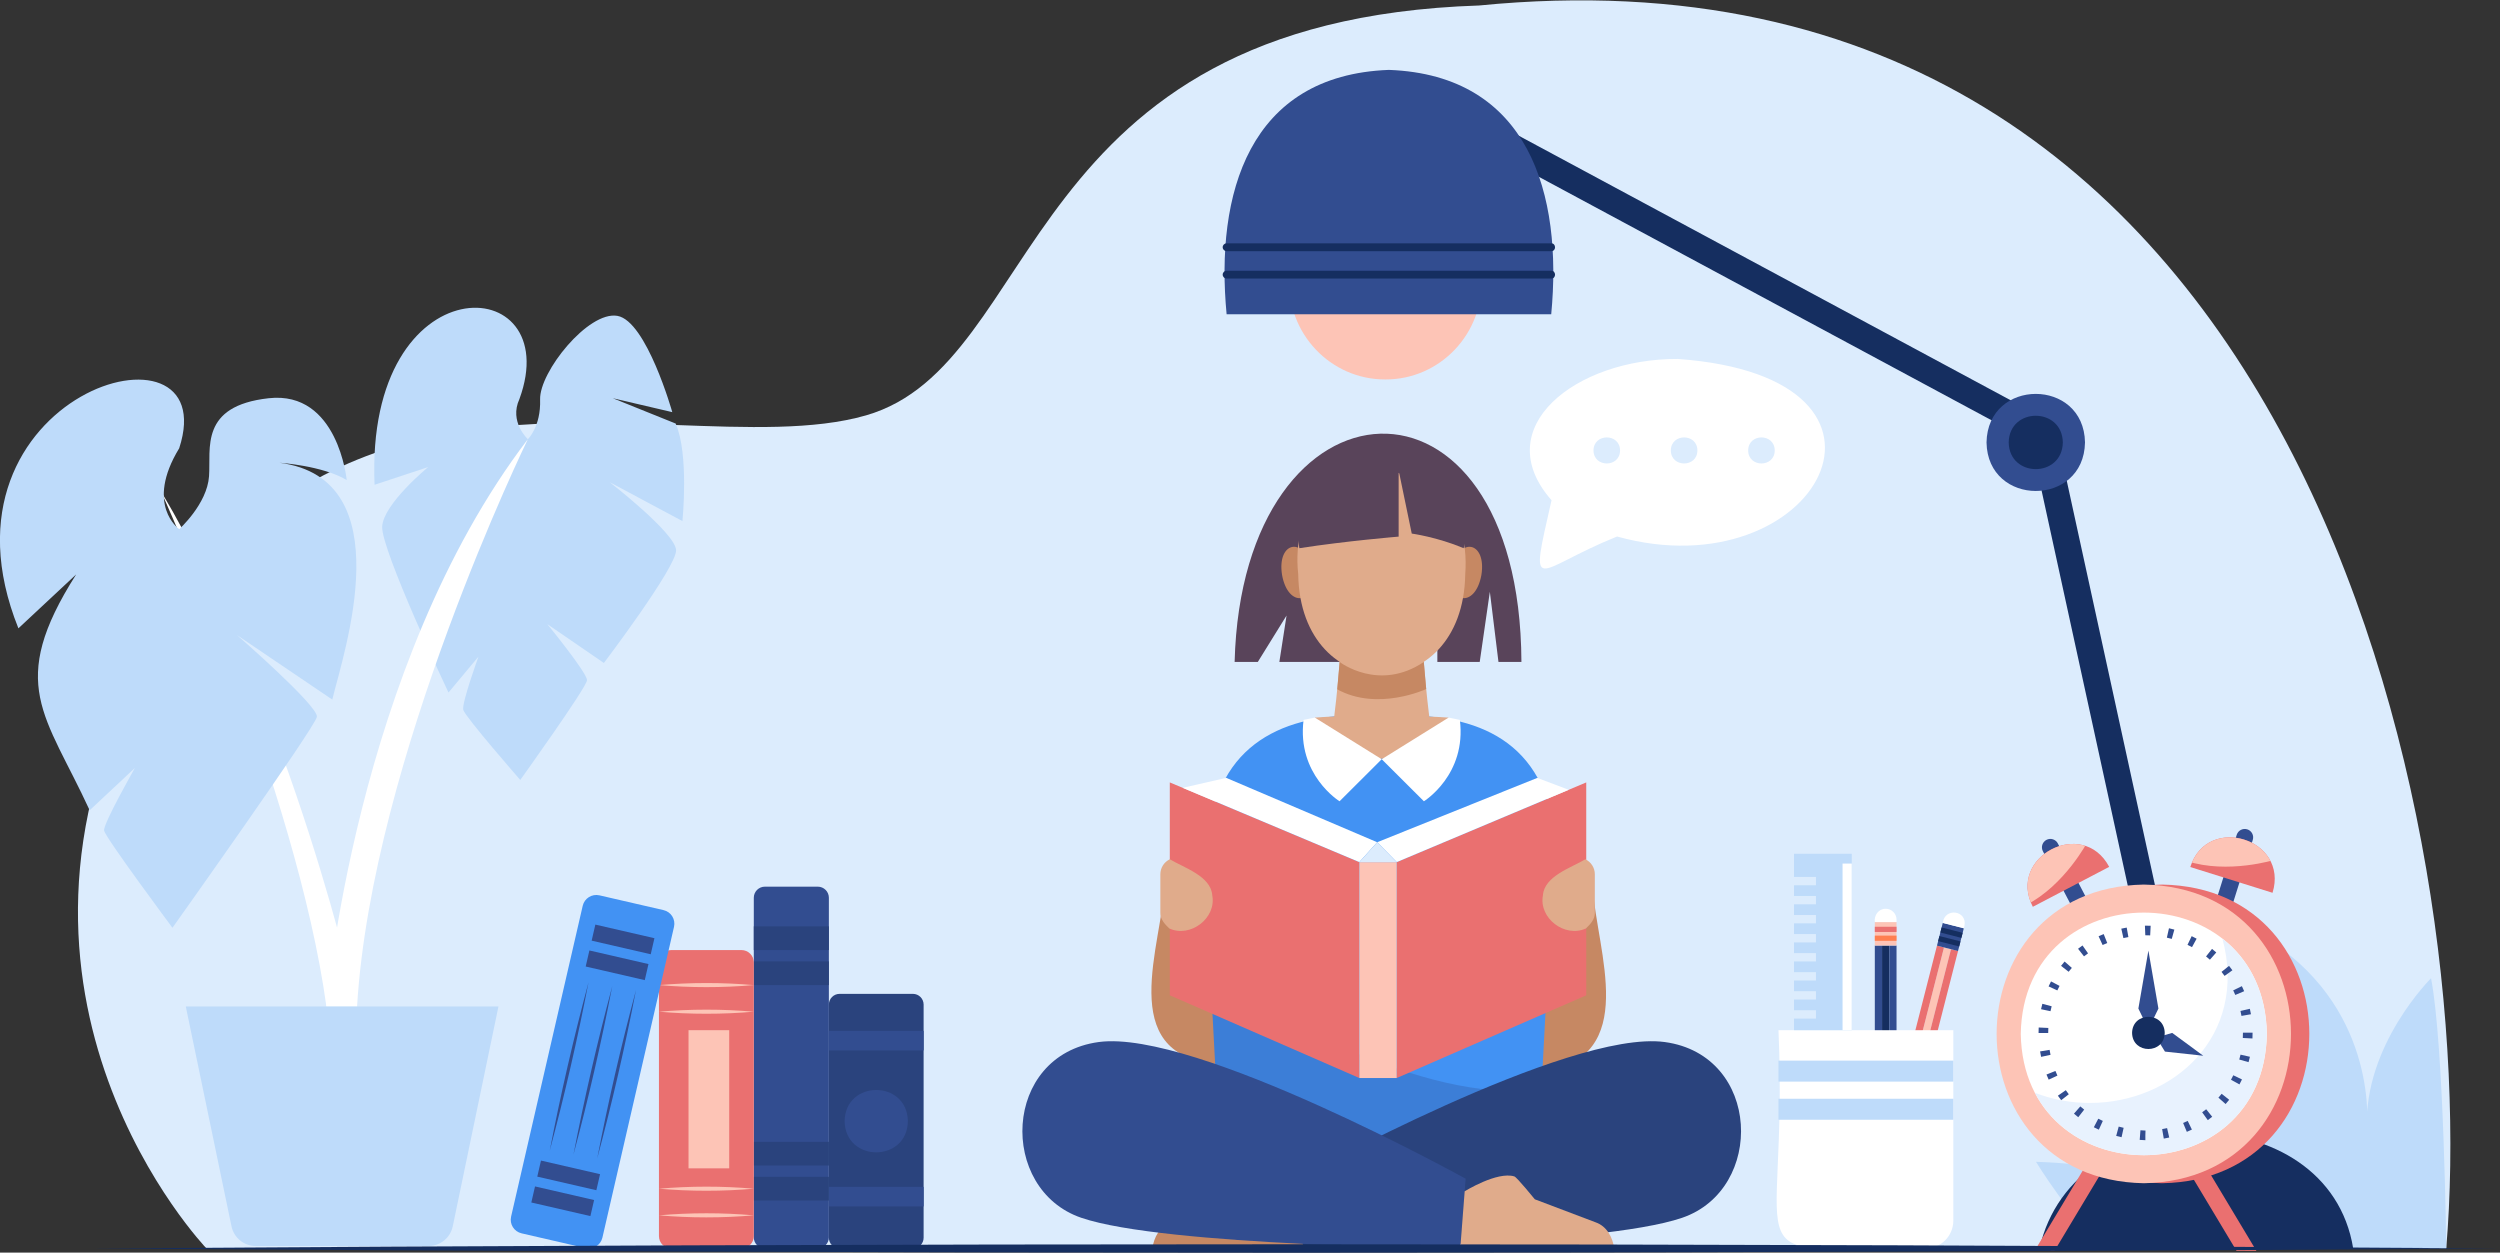 <?xml version="1.0" encoding="UTF-8" standalone="no"?>
<!-- Created with Inkscape (http://www.inkscape.org/) -->

<svg
   version="1.1"
   id="svg1049"
   width="3457.153"
   height="1732.216"
   viewBox="0 0 3457.153 1732.216"
   sodipodi:docname="hero.svg"
   inkscape:export-filename="25273862_na_feb_36.svg"
   inkscape:export-xdpi="96"
   inkscape:export-ydpi="96"
   inkscape:version="1.2.1 (9c6d41e410, 2022-07-14)"
   xmlns:inkscape="http://www.inkscape.org/namespaces/inkscape"
   xmlns:sodipodi="http://sodipodi.sourceforge.net/DTD/sodipodi-0.dtd"
   xmlns="http://www.w3.org/2000/svg"
   xmlns:svg="http://www.w3.org/2000/svg">
  <rect x="0" y="0" width="3457.153" height="1732.216" fill="#333333" stroke="none"/>
  <defs
     id="defs1053">
    <clipPath
       clipPathUnits="userSpaceOnUse"
       id="clipPath1065">
      <path
         d="M 0,1800 H 3000 V 0.06 H 0 Z"
         id="path1063" />
    </clipPath>
    <clipPath
       clipPathUnits="userSpaceOnUse"
       id="clipPath1229">
      <path
         d="m 1832.38,624.74 c -17.2,93.81 -93.22,115.29 -177.51,109.75 v 0.05 c -0.61,-0.02 -1.84,-0.02 -2.45,0 v -0.05 c -82.97,5.97 -158.87,-18.15 -175.09,-109.75 L 1442.2,320.22 c 196.28,-56.7 229.74,-53.35 425.32,0 l -35.14,304.52"
         id="path1227" />
    </clipPath>
    <clipPath
       clipPathUnits="userSpaceOnUse"
       id="clipPath1333">
      <path
         d="m 2166.39,313.89 10,-42.49 12.53,42.49 h -22.53"
         id="path1331" />
    </clipPath>
    <clipPath
       clipPathUnits="userSpaceOnUse"
       id="clipPath1369">
      <path
         d="m 2185.66,319.46 -0.83,-43.65 22.66,38.07 -21.83,5.58"
         id="path1367" />
    </clipPath>
    <clipPath
       clipPathUnits="userSpaceOnUse"
       id="clipPath1461">
      <path
         d="m 2409.54,578.24 c -27.33,51.7 -106.09,10.49 -79.23,-41.42 l 79.23,41.42"
         id="path1459" />
    </clipPath>
    <clipPath
       clipPathUnits="userSpaceOnUse"
       id="clipPath1481">
      <path
         d="m 2578.99,551.34 c 17.23,55.89 -67.6,82.43 -85.32,26.73 l 85.32,-26.73"
         id="path1479" />
    </clipPath>
    <clipPath
       clipPathUnits="userSpaceOnUse"
       id="clipPath1505">
      <path
         d="m 2573.1,404.96 c -2.87,-167.79 -252.46,-167.77 -255.3,0.01 2.87,167.78 252.46,167.76 255.3,-0.01"
         id="path1503" />
    </clipPath>
    <clipPath
       clipPathUnits="userSpaceOnUse"
       id="clipPath2093">
      <rect
         style="fill:#ea7070;fill-opacity:1;stroke:#069592;stroke-width:0.363"
         id="rect2095"
         width="149.284"
         height="154.135"
         x="-114.669"
         y="3.597"
         transform="scale(1,-1)" />
    </clipPath>
  </defs>
  <sodipodi:namedview
     id="namedview1051"
     pagecolor="#ffffff"
     bordercolor="#000000"
     borderopacity="0.25"
     inkscape:showpageshadow="2"
     inkscape:pageopacity="0.0"
     inkscape:pagecheckerboard="0"
     inkscape:deskcolor="#d1d1d1"
     showgrid="false"
     inkscape:zoom="0.35524999"
     inkscape:cx="1809.993"
     inkscape:cy="1144.2646"
     inkscape:window-width="1920"
     inkscape:window-height="1121"
     inkscape:window-x="-9"
     inkscape:window-y="-9"
     inkscape:window-maximized="1"
     inkscape:current-layer="g1057">
    <inkscape:page
       x="0"
       y="0"
       id="page1055"
       width="3457.153"
       height="1732.216" />
  </sodipodi:namedview>
  <g
     id="g1057"
     inkscape:groupmode="layer"
     inkscape:label="Page 1"
     transform="matrix(1.333,0,0,-1.333,-295.194,1969.548)">
    <g
       id="g1069"
       transform="translate(2759.18,182.36)">
      <path
         d="m 0,0 c 36.28,427.23 -144.65,1374.127 -1003.25,1289.479 -481.11,-15.727 -450.65,-371.825 -636.07,-425.218 -53.89,-15.516 -123.155,-12.723 -199.127,-9.93 -185.453,6.818 -410.837,13.636 -549.794,-245.881 C -2574.109,261.31 -2323.496,0 -2323.496,0 H 0"
         style="fill:#dcecfd;fill-opacity:1;fill-rule:nonzero;stroke:none"
         id="path1071" />
    </g>
    <g
       id="g1073"
       transform="translate(2759.18,182.36)">
      <path
         d="m 0,0 c 0,0 -2.21,209.65 -15.74,280.32 0,0 -69.77,-69.19 -66.54,-155.44 0,0 12.68,118.74 -97.93,192.63 0,0 -32.58,-56.9 -20.13,-171.87 0,0 -55.8,63.27 -150.11,67.93 0,0 5.57,-101.12 63.65,-163.06 0,0 -18.78,35.71 -138.78,39.39 0,0 37.57,-61.39 72,-89.9 L 0,0"
         style="fill:#bedbfa;fill-opacity:1;fill-rule:nonzero;stroke:none"
         id="path1075" />
    </g>
    <g
       id="g1077"
       transform="translate(1658.61,1083.885)"
       style="fill:#fdc4b6;fill-opacity:1">
      <path
         d="M 0,0 C -57.04,-0.171 -102.33,48.123 -99.58,104.911 H 99.59 C 102.34,48.122 57.05,-0.171 0,0"
         style="fill:#fdc4b6;fill-opacity:1;fill-rule:nonzero;stroke:none"
         id="path1079" />
    </g>
    <g
       id="g1081"
       transform="translate(2501.61,276.02)">
      <path
         d="m 0,0 c -6.37,0 -12.1,4.42 -13.51,10.89 l -159.82,732.694 -662.38,356.209 c -6.73,3.62 -9.25,12.011 -5.63,18.743 3.62,6.73 12.01,9.254 18.74,5.633 L -149.01,761.927 13.53,16.79 C 15.5,8.3 8.7,-0.1 0,0"
         style="fill:#152e60;fill-opacity:1;fill-rule:nonzero;stroke:none"
         id="path1083" />
    </g>
    <g
       id="g1085"
       transform="translate(1830.7,1151.531)">
      <path
         d="m 0,0 h -336.76 c -11.83,124.354 22.59,248.027 168.39,253.494 C -22.6,248.034 11.85,124.288 0,0"
         style="fill:#324d90;fill-opacity:1;fill-rule:nonzero;stroke:none"
         id="path1087" />
    </g>
    <g
       id="g1089"
       transform="translate(2384.44,1018.538)">
      <path
         d="M 0,0 C -1.14,-67.146 -101.02,-67.135 -102.16,0.003 -101.01,67.147 -1.13,67.136 0,0"
         style="fill:#324d90;fill-opacity:1;fill-rule:nonzero;stroke:none"
         id="path1091" />
    </g>
    <g
       id="g1093"
       transform="translate(2361.44,1018.538)">
      <path
         d="M 0,0 C -0.63,-36.914 -55.54,-36.908 -56.16,0.002 -55.53,36.914 -0.62,36.909 0,0"
         style="fill:#152e60;fill-opacity:1;fill-rule:nonzero;stroke:none"
         id="path1095" />
    </g>
    <g
       id="g1097"
       transform="translate(2337.27,182.36)">
      <path
         d="M 0,0 C 35.23,158.88 299.62,159.82 325.4,0 H 0"
         style="fill:#152e60;fill-opacity:1;fill-rule:nonzero;stroke:none"
         id="path1099" />
    </g>
    <g
       id="g1101"
       transform="translate(1830.7,1188.555)">
      <path
         d="m 0,0 h -336.76 c -2.25,0 -4.07,1.822 -4.07,4.07 0,2.248 1.82,4.07 4.07,4.07 H 0 C 5.19,8.218 5.35,-0.078 0,0"
         style="fill:#152e60;fill-opacity:1;fill-rule:nonzero;stroke:none"
         id="path1103" />
    </g>
    <g
       id="g1105"
       transform="translate(1830.7,1216.967)">
      <path
         d="m 0,0 h -336.76 c -2.25,0 -4.07,1.822 -4.07,4.07 0,2.248 1.82,4.07 4.07,4.07 H 0 C 5.19,8.218 5.35,-0.078 0,0"
         style="fill:#152e60;fill-opacity:1;fill-rule:nonzero;stroke:none"
         id="path1107" />
    </g>
    <g
       id="g1109"
       transform="translate(1069.81,182.36)">
      <path
         d="m 0,0 h -54.84 c -6.36,0 -11.52,5.16 -11.52,11.52 v 352.32 c 0,6.36 5.16,11.51 11.52,11.51 H 0 c 6.36,0 11.52,-5.15 11.52,-11.51 V 11.52 C 11.52,5.16 6.36,0 0,0"
         style="fill:#324d90;fill-opacity:1;fill-rule:nonzero;stroke:none"
         id="path1111" />
    </g>
    <path
       d="m 1003.45,491.94 h 77.88 v 24.59 h -77.88 z"
       style="fill:#2a437d;fill-opacity:1;fill-rule:nonzero;stroke:none"
       id="path1113" />
    <path
       d="m 1003.45,455.59 h 77.88 v 24.6 h -77.88 z"
       style="fill:#2a437d;fill-opacity:1;fill-rule:nonzero;stroke:none"
       id="path1115" />
    <path
       d="m 1003.45,268.41 h 77.88 V 293 h -77.88 z"
       style="fill:#2a437d;fill-opacity:1;fill-rule:nonzero;stroke:none"
       id="path1117" />
    <path
       d="m 1003.45,232.06 h 77.88 v 24.6 h -77.88 z"
       style="fill:#2a437d;fill-opacity:1;fill-rule:nonzero;stroke:none"
       id="path1119" />
    <g
       id="g1121"
       transform="translate(1168.49,182.36)">
      <path
         d="m 0,0 h -76.03 c -6.15,0 -11.13,4.99 -11.13,11.13 V 253 c 0,6.15 4.98,11.14 11.13,11.14 H 0 c 6.14,0 11.13,-4.99 11.13,-11.14 V 11.13 C 11.13,4.99 6.14,0 0,0"
         style="fill:#2a437d;fill-opacity:1;fill-rule:nonzero;stroke:none"
         id="path1123" />
    </g>
    <path
       d="m 1081.33,387.8 h 98.29 v 20.29 h -98.29 z"
       style="fill:#324d90;fill-opacity:1;fill-rule:nonzero;stroke:none"
       id="path1125" />
    <path
       d="m 1081.33,225.97 h 98.29 v 20.29 h -98.29 z"
       style="fill:#324d90;fill-opacity:1;fill-rule:nonzero;stroke:none"
       id="path1127" />
    <g
       id="g1129"
       transform="translate(1163.28,314.43)">
      <path
         d="M 0,0 C -0.74,-43.12 -64.88,-43.12 -65.61,0 -64.87,43.12 -0.73,43.11 0,0"
         style="fill:#324d90;fill-opacity:1;fill-rule:nonzero;stroke:none"
         id="path1131" />
    </g>
    <g
       id="g1133"
       transform="translate(990.585,182.36)"
       style="fill:#ea7070;fill-opacity:1">
      <path
         d="m 0,0 h -72.672 c -7.108,0 -12.87,5.76 -12.87,12.87 v 283.84 c 0,7.11 5.762,12.87 12.87,12.87 H 0 c 7.107,0 12.865,-5.76 12.865,-12.87 V 12.87 C 12.865,5.76 7.107,0 0,0"
         style="fill:#ea7070;fill-opacity:1;fill-rule:nonzero;stroke:none"
         id="path1135" />
    </g>
    <g
       id="g1137"
       transform="translate(905.043,455.59)"
       style="fill:#fdc4b6;fill-opacity:1">
      <path
         d="M 0,0 C 32.562,2.82 65.849,2.85 98.407,0 65.85,-2.84 32.563,-2.81 0,0"
         style="fill:#fdc4b6;fill-opacity:1;fill-rule:nonzero;stroke:none"
         id="path1139" />
    </g>
    <g
       id="g1141"
       transform="translate(905.043,427.98)"
       style="fill:#fdc4b6;fill-opacity:1">
      <path
         d="M 0,0 C 32.562,2.82 65.849,2.84 98.407,0 65.85,-2.84 32.563,-2.82 0,0"
         style="fill:#fdc4b6;fill-opacity:1;fill-rule:nonzero;stroke:none"
         id="path1143" />
    </g>
    <g
       id="g1145"
       transform="translate(905.043,244.36)"
       style="fill:#fdc4b6;fill-opacity:1">
      <path
         d="M 0,0 C 32.562,2.82 65.849,2.84 98.407,0 65.85,-2.84 32.563,-2.82 0,0"
         style="fill:#fdc4b6;fill-opacity:1;fill-rule:nonzero;stroke:none"
         id="path1147" />
    </g>
    <g
       id="g1149"
       transform="translate(905.043,216.74)"
       style="fill:#fdc4b6;fill-opacity:1">
      <path
         d="M 0,0 C 32.562,2.82 65.849,2.84 98.407,0 65.85,-2.84 32.563,-2.82 0,0"
         style="fill:#fdc4b6;fill-opacity:1;fill-rule:nonzero;stroke:none"
         id="path1151" />
    </g>
    <path
       d="m 935.733,265.48 h 42.206 v 143.34 h -42.206 z"
       style="fill:#fdc4b6;fill-opacity:1;fill-rule:nonzero;stroke:none"
       id="path1153" />
    <g
       id="g1155"
       transform="translate(829.028,182.73)">
      <path
         d="m 0,0 -66.499,15.33 c -7.793,1.79 -12.654,9.56 -10.859,17.36 l 74.285,322.42 c 1.795,7.79 9.567,12.65 17.36,10.86 l 66.499,-15.33 c 7.793,-1.79 12.654,-9.56 10.859,-17.36 L 17.36,10.86 C 15.565,3.07 7.792,-1.79 0,0"
         style="fill:#4292f3;fill-opacity:1;fill-rule:nonzero;stroke:none"
         id="path1157" />
    </g>
    <g
       id="g1159"
       transform="translate(896.516,487.57)">
      <path
         d="M 0,0 -61.288,14.12 -57.449,30.78 3.839,16.66 0,0"
         style="fill:#324d90;fill-opacity:1;fill-rule:nonzero;stroke:none"
         id="path1161" />
    </g>
    <g
       id="g1163"
       transform="translate(890.336,460.74)">
      <path
         d="M 0,0 -61.288,14.12 -57.45,30.78 3.839,16.66 0,0"
         style="fill:#324d90;fill-opacity:1;fill-rule:nonzero;stroke:none"
         id="path1165" />
    </g>
    <g
       id="g1167"
       transform="translate(840.115,242.77)">
      <path
         d="M 0,0 -61.288,14.12 -57.449,30.78 3.839,16.66 0,0"
         style="fill:#324d90;fill-opacity:1;fill-rule:nonzero;stroke:none"
         id="path1169" />
    </g>
    <g
       id="g1171"
       transform="translate(833.935,215.94)">
      <path
         d="M 0,0 -61.288,14.12 -57.45,30.78 3.839,16.66 0,0"
         style="fill:#324d90;fill-opacity:1;fill-rule:nonzero;stroke:none"
         id="path1173" />
    </g>
    <g
       id="g1175"
       transform="translate(881.289,450.63)">
      <path
         d="M 0,0 C -11.321,-58.52 -24.862,-117.36 -40.302,-174.93 -28.997,-116.41 -15.426,-57.58 0,0"
         style="fill:#324d90;fill-opacity:1;fill-rule:nonzero;stroke:none"
         id="path1177" />
    </g>
    <g
       id="g1179"
       transform="translate(856.652,454.61)">
      <path
         d="M 0,0 C -11.321,-58.52 -24.862,-117.36 -40.302,-174.93 -28.997,-116.41 -15.426,-57.57 0,0"
         style="fill:#324d90;fill-opacity:1;fill-rule:nonzero;stroke:none"
         id="path1181" />
    </g>
    <g
       id="g1183"
       transform="translate(832.015,458.59)">
      <path
         d="M 0,0 C -11.321,-58.52 -24.862,-117.36 -40.302,-174.93 -28.997,-116.41 -15.426,-57.57 0,0"
         style="fill:#324d90;fill-opacity:1;fill-rule:nonzero;stroke:none"
         id="path1185" />
    </g>
    <g
       id="g1187"
       transform="translate(1654.85,790.81)">
      <path
         d="M 0,0 H -106.19 L -98.73,48.154 -128.56,0 h -24.04 c 7.89,307.116 296.06,324.365 297.54,0 H 121.12 L 112.18,72.815 101.67,0 H 57.72 V 71.763 L 43.68,0 H 0"
         style="fill:#59445a;fill-opacity:1;fill-rule:nonzero;stroke:none"
         id="path1189" />
    </g>
    <g
       id="g1191"
       transform="translate(1581.98,886.221)"
       style="fill:#c68863;fill-opacity:1">
      <path
         d="M 0,0 C 5.61,-35.426 -24.12,-40.473 -30.52,-5.183 -36.13,30.243 -6.4,35.29 0,0"
         style="fill:#c68863;fill-opacity:1;fill-rule:nonzero;stroke:none"
         id="path1193" />
    </g>
    <g
       id="g1195"
       transform="translate(1727.75,886.221)"
       style="fill:#c68863;fill-opacity:1">
      <path
         d="M 0,0 C -5.61,-35.426 24.12,-40.473 30.52,-5.183 36.13,30.243 6.4,35.29 0,0"
         style="fill:#c68863;fill-opacity:1;fill-rule:nonzero;stroke:none"
         id="path1197" />
    </g>
    <g
       id="g1203"
       transform="translate(1741.5,881.849)"
       style="fill:#e0ab8b;fill-opacity:1">
      <path
         d="M 0,0 C -2.15,-138.659 -171.13,-138.639 -173.27,0.004 -188.64,141.937 10.78,143.326 0,0"
         style="fill:#e0ab8b;fill-opacity:1;fill-rule:nonzero;stroke:none"
         id="path1205" />
    </g>
    <g
       id="g1211"
       transform="translate(1672.41,987.247)">
      <path
         d="m 0,0 v -66.406 c 0,0 -53.63,-4.388 -103,-12.015 C -116.81,7.574 -2.51,39.444 0,0"
         style="fill:#59445a;fill-opacity:1;fill-rule:nonzero;stroke:none"
         id="path1213" />
    </g>
    <g
       id="g1215"
       transform="translate(1671.85,992.367)">
      <path
         d="m 0,0 14.15,-68.366 c 0,0 26.45,-3.611 53.88,-15.175 0,0 24.22,97.884 -68.03,83.541"
         style="fill:#59445a;fill-opacity:1;fill-rule:nonzero;stroke:none"
         id="path1217" />
    </g>
    <g
       id="g1219"
       transform="translate(1832.38,624.74)">
      <path
         d="m 0,0 c -17.2,93.81 -93.22,115.29 -177.51,109.75 v 0.05 c -0.61,-0.02 -1.84,-0.02 -2.45,0 v -0.05 C -262.92,115.72 -338.83,91.6 -355.05,0 l -35.13,-304.52 c 196.28,-56.7 229.74,-53.35 425.32,0 L 0,0"
         style="fill:#4292f3;fill-opacity:1;fill-rule:nonzero;stroke:none"
         id="path1221" />
    </g>
    <g
       id="g1199"
       transform="translate(1699.77,856.379)"
       style="fill:#e0ab8b;fill-opacity:1"
       clip-path="url(#clipPath2093)">
      <path
         d="m 0,0 c -22.57,0 -67.24,0 -89.81,0 10.84,-30.923 -12.8,-185.799 -12.8,-185.799 28.95,0 86.47,0 115.41,0 0,0 -23.63,154.876 -12.8,185.799"
         style="fill:#e0ab8b;fill-opacity:1;fill-rule:nonzero;stroke:none"
         id="path1201" />
    </g>
    <g
       id="g1207"
       transform="translate(1611.19,790.81)"
       style="fill:#c68863;fill-opacity:1">
      <path
         d="m 0,0 c 0,0 40.69,-31.38 87.34,0 l 2.46,-28.09 c 0,0 -50.24,-23.48 -92.28,-0.29 L 0,0"
         style="fill:#c68863;fill-opacity:1;fill-rule:nonzero;stroke:none"
         id="path1209" />
    </g>
    <g
       id="g1223">
      <g
         id="g1225"
         clip-path="url(#clipPath1229)">
        <g
           id="g1231"
           transform="translate(1466.79,467.93)">
          <path
             d="M 0,0 C 72.18,-39.99 229.2,-135.1 349.43,-120.6 170,-213.79 181.39,-214.65 -6.55,-141.19 L 0,0"
             style="fill:#3c7ed7;fill-opacity:1;fill-rule:nonzero;stroke:none"
             id="path1233" />
        </g>
      </g>
    </g>
    <g
       id="g1235"
       transform="translate(1585.47,733.09)"
       style="fill:#e0ab8b;fill-opacity:1">
      <path
         d="M 0,0 C 8.51,-57.08 130.42,-56.83 138.78,0 138.78,0 67.94,5 0,0"
         style="fill:#e0ab8b;fill-opacity:1;fill-rule:nonzero;stroke:none"
         id="path1237" />
    </g>
    <g
       id="g1239"
       transform="translate(1654.85,689.91)">
      <path
         d="m 0,0 -43.75,-43.62 c 0,0 -44.5,27.41 -37.31,84.43 L -69.38,43.18 0,0"
         style="fill:#ffffff;fill-opacity:1;fill-rule:nonzero;stroke:none"
         id="path1241" />
    </g>
    <g
       id="g1243"
       transform="translate(1654.85,689.91)">
      <path
         d="m 0,0 43.76,-43.62 c 0,0 44.5,27.41 37.31,84.43 L 69.38,43.18 0,0"
         style="fill:#ffffff;fill-opacity:1;fill-rule:nonzero;stroke:none"
         id="path1245" />
    </g>
    <g
       id="g1247"
       transform="translate(1430.04,562.06)"
       style="fill:#c68863;fill-opacity:1">
      <path
         d="M 0,0 C -3.2,-65.65 -51.75,-177.43 51.99,-188.25 L 43.59,-30 0,0"
         style="fill:#c68863;fill-opacity:1;fill-rule:nonzero;stroke:none"
         id="path1249" />
    </g>
    <g
       id="g1251"
       transform="translate(1873.69,557.78)"
       style="fill:#c68863;fill-opacity:1">
      <path
         d="M 0,0 C 4.16,-68.2 50.17,-175.8 -52.24,-192.91 L -43.59,-30 0,0"
         style="fill:#c68863;fill-opacity:1;fill-rule:nonzero;stroke:none"
         id="path1253" />
    </g>
    <g
       id="g1255"
       transform="translate(1572.07,241.67)"
       style="fill:#c68863;fill-opacity:1">
      <path
         d="M 0,0 C 0,0 -33.76,20.93 -51.55,15.44 -54.21,14.61 -72.78,-8.29 -72.78,-8.29 l -63.04,-23.88 c -11.69,-4.05 -17.67,-15.51 -19.38,-27.14 H 4.57 L 0,0"
         style="fill:#c68863;fill-opacity:1;fill-rule:nonzero;stroke:none"
         id="path1257" />
    </g>
    <g
       id="g1259"
       transform="translate(1567.8,254.73)">
      <path
         d="M 0,0 C 0,0 280.7,155.42 380.69,141.78 480.67,128.15 485.05,-11.01 398.7,-40.55 312.35,-70.1 5.57,-72.37 5.57,-72.37 L 0,0"
         style="fill:#2a437d;fill-opacity:1;fill-rule:nonzero;stroke:none"
         id="path1261" />
    </g>
    <g
       id="g1263"
       transform="translate(1741.91,254.73)">
      <path
         d="M 0,0 C 0,0 -280.71,155.42 -380.69,141.78 -480.68,128.15 -485.06,-11.01 -398.71,-40.55 -312.35,-70.1 -5.58,-72.37 -5.58,-72.37 L 0,0"
         style="fill:#324d90;fill-opacity:1;fill-rule:nonzero;stroke:none"
         id="path1265" />
    </g>
    <g
       id="g1267"
       transform="translate(1740.9,241.67)"
       style="fill:#e0ab8b;fill-opacity:1">
      <path
         d="M 0,0 C 0,0 33.75,20.93 51.54,15.44 54.21,14.61 72.77,-8.29 72.77,-8.29 l 63.04,-23.88 c 11.7,-4.05 17.67,-15.51 19.39,-27.14 H -4.57 L 0,0"
         style="fill:#e0ab8b;fill-opacity:1;fill-rule:nonzero;stroke:none"
         id="path1269" />
    </g>
    <g
       id="g1271"
       transform="translate(1435.01,665.85)"
       style="fill:#ea7070;fill-opacity:1">
      <path
         d="M 0,0 196.61,-82.69 V -306.67 L 0,-220.84 V 0"
         style="fill:#ea7070;fill-opacity:1;fill-rule:nonzero;stroke:none"
         id="path1273" />
    </g>
    <g
       id="g1275"
       transform="translate(1867.03,665.85)"
       style="fill:#ea7070;fill-opacity:1">
      <path
         d="M 0,0 -196.61,-82.69 V -306.67 L 0,-220.84 V 0"
         style="fill:#ea7070;fill-opacity:1;fill-rule:nonzero;stroke:none"
         id="path1277" />
    </g>
    <path
       d="m 1631.62,359.18 h 38.8 v 223.98 h -38.8 z"
       style="fill:#fdc4b6;fill-opacity:1;fill-rule:nonzero;stroke:none"
       id="path1279" />
    <g
       id="g1281"
       transform="translate(1448.37,660.23)">
      <path
         d="M 0,0 45.2,10.35 201.78,-56.45 183.25,-77.07 0,0"
         style="fill:#ffffff;fill-opacity:1;fill-rule:nonzero;stroke:none"
         id="path1283" />
    </g>
    <g
       id="g1285"
       transform="translate(1650.15,603.78)">
      <path
         d="M 0,0 20.27,-20.62 198.67,54.41 166.04,66.75 0,0"
         style="fill:#ffffff;fill-opacity:1;fill-rule:nonzero;stroke:none"
         id="path1287" />
    </g>
    <g
       id="g1289"
       transform="translate(1650.15,603.78)">
      <path
         d="m 0,0 -18.53,-20.62 h 38.8 L 0,0"
         style="fill:#dcecfd;fill-opacity:1;fill-rule:nonzero;stroke:none"
         id="path1291" />
    </g>
    <g
       id="g1293"
       transform="translate(1866.12,586.12)"
       style="fill:#e0ab8b;fill-opacity:1">
      <path
         d="m 0,0 c -14.17,-8.6 -42.63,-17.35 -44.02,-37.35 -4.56,-23.8 22.8,-44.45 44.58,-34.42 4.58,4.34 9.62,9.72 9.26,16.5 v 39.73 C 9.82,-8.9 6,-2.85 0,0"
         style="fill:#e0ab8b;fill-opacity:1;fill-rule:nonzero;stroke:none"
         id="path1295" />
    </g>
    <g
       id="g1297"
       transform="translate(1435.03,586.12)"
       style="fill:#e0ab8b;fill-opacity:1">
      <path
         d="m 0,0 c 14.18,-8.6 42.64,-17.35 44.02,-37.35 4.56,-23.8 -22.79,-44.45 -44.58,-34.42 -4.58,4.34 -9.62,9.71 -9.26,16.5 v 39.73 C -9.82,-8.9 -6,-2.85 0,0"
         style="fill:#e0ab8b;fill-opacity:1;fill-rule:nonzero;stroke:none"
         id="path1299" />
    </g>
    <g
       id="g1301"
       transform="translate(1962.03,1105.15)">
      <path
         d="m 0,0 c -105.87,0.475 -197.39,-71.29 -131.01,-146.555 -23.59,-103.957 -18.28,-72.29 68,-37.651 C 144.11,-241.836 266.44,-19.106 0,0"
         style="fill:#ffffff;fill-opacity:1;fill-rule:nonzero;stroke:none"
         id="path1303" />
    </g>
    <g
       id="g1305"
       transform="translate(1902.11,1010.236)">
      <path
         d="M 0,0 C -0.08,-18.018 -27.48,-18.017 -27.55,0.001 -27.47,18.019 -0.08,18.017 0,0"
         style="fill:#dcecfd;fill-opacity:1;fill-rule:nonzero;stroke:none"
         id="path1307" />
    </g>
    <g
       id="g1309"
       transform="translate(1982.34,1010.236)">
      <path
         d="M 0,0 C -0.08,-18.018 -27.48,-18.017 -27.55,0.001 -27.47,18.019 -0.08,18.017 0,0"
         style="fill:#dcecfd;fill-opacity:1;fill-rule:nonzero;stroke:none"
         id="path1311" />
    </g>
    <g
       id="g1313"
       transform="translate(2062.57,1010.236)">
      <path
         d="M 0,0 C -0.08,-18.018 -27.48,-18.017 -27.55,0.001 -27.47,18.019 -0.08,18.017 0,0"
         style="fill:#dcecfd;fill-opacity:1;fill-rule:nonzero;stroke:none"
         id="path1315" />
    </g>
    <path
       d="m 2173.9,313.89 h 7.51 v 182.74 h -7.51 z"
       style="fill:#152e60;fill-opacity:1;fill-rule:nonzero;stroke:none"
       id="path1317" />
    <path
       d="m 2181.41,313.89 h 7.51 v 182.74 h -7.51 z"
       style="fill:#324d90;fill-opacity:1;fill-rule:nonzero;stroke:none"
       id="path1319" />
    <path
       d="m 2166.39,313.89 h 7.51 v 182.74 h -7.51 z"
       style="fill:#324d90;fill-opacity:1;fill-rule:nonzero;stroke:none"
       id="path1321" />
    <g
       id="g1323"
       transform="translate(2166.39,313.89)">
      <path
         d="M 0,0 10,-42.49 22.53,0 H 0"
         style="fill:#ffffff;fill-opacity:1;fill-rule:nonzero;stroke:none"
         id="path1325" />
    </g>
    <g
       id="g1327">
      <g
         id="g1329"
         clip-path="url(#clipPath1333)">
        <path
           d="m 2169.43,271.4 h 13.34 v 17.09 h -13.34 z"
           style="fill:#152e60;fill-opacity:1;fill-rule:nonzero;stroke:none"
           id="path1335" />
      </g>
    </g>
    <path
       d="m 2166.39,496.63 h 22.53 v 24.33 h -22.53 z"
       style="fill:#fdc4b6;fill-opacity:1;fill-rule:nonzero;stroke:none"
       id="path1337" />
    <path
       d="m 2166.39,501.5 h 22.53 v 5.42 h -22.53 z"
       style="fill:#ff7f50;fill-opacity:1;fill-rule:nonzero;stroke:none"
       id="path1339" />
    <path
       d="m 2166.39,510.69 h 22.53 v 5.42 h -22.53 z"
       style="fill:#ea7070;fill-opacity:1;fill-rule:nonzero;stroke:none"
       id="path1341" />
    <g
       id="g1343"
       transform="translate(2188.92,523.52)">
      <path
         d="m 0,0 v -2.56 h -22.53 c -0.9,7.02 3.85,13.89 11.26,13.82 C -5.05,11.26 0,6.22 0,0"
         style="fill:#ffffff;fill-opacity:1;fill-rule:nonzero;stroke:none"
         id="path1345" />
    </g>
    <g
       id="g1347"
       transform="translate(2245.43,492.79)"
       style="fill:#fdc4b6;fill-opacity:1">
      <path
         d="m 0,0 -45.22,-177.05 -7.27,1.86 L -7.27,1.86 0,0"
         style="fill:#fdc4b6;fill-opacity:1;fill-rule:nonzero;stroke:none"
         id="path1349" />
    </g>
    <g
       id="g1351"
       transform="translate(2252.71,490.93)"
       style="fill:#ea7070;fill-opacity:1">
      <path
         d="m 0,0 -45.22,-177.05 -7.28,1.86 L -7.28,1.86 0,0"
         style="fill:#ea7070;fill-opacity:1;fill-rule:nonzero;stroke:none"
         id="path1353" />
    </g>
    <g
       id="g1355"
       transform="translate(2238.16,494.65)"
       style="fill:#ea7070;fill-opacity:1">
      <path
         d="m 0,0 -45.22,-177.05 -7.28,1.86 L -7.28,1.86 0,0"
         style="fill:#ea7070;fill-opacity:1;fill-rule:nonzero;stroke:none"
         id="path1357" />
    </g>
    <g
       id="g1359"
       transform="translate(2185.66,319.46)">
      <path
         d="M 0,0 -0.83,-43.65 21.83,-5.58 0,0"
         style="fill:#ffffff;fill-opacity:1;fill-rule:nonzero;stroke:none"
         id="path1361" />
    </g>
    <g
       id="g1363">
      <g
         id="g1365"
         clip-path="url(#clipPath1369)">
        <g
           id="g1371"
           transform="translate(2195.25,290.79)">
          <path
             d="m 0,0 -4.64,-18.15 -12.92,3.3 L -12.93,3.3 0,0"
             style="fill:#152e60;fill-opacity:1;fill-rule:nonzero;stroke:none"
             id="path1373" />
        </g>
      </g>
    </g>
    <g
       id="g1375"
       transform="translate(2258.73,514.51)">
      <path
         d="M 0,0 -6.02,-23.58 -27.85,-18 -21.83,5.57 0,0"
         style="fill:#324d90;fill-opacity:1;fill-rule:nonzero;stroke:none"
         id="path1377" />
    </g>
    <g
       id="g1379"
       transform="translate(2255.26,500.9)">
      <path
         d="M 0,0 -1.35,-5.25 -23.18,0.32 -21.84,5.58 0,0"
         style="fill:#152e60;fill-opacity:1;fill-rule:nonzero;stroke:none"
         id="path1381" />
    </g>
    <g
       id="g1383"
       transform="translate(2257.53,509.81)">
      <path
         d="M 0,0 -1.34,-5.25 -23.17,0.32 -21.83,5.58 0,0"
         style="fill:#152e60;fill-opacity:1;fill-rule:nonzero;stroke:none"
         id="path1385" />
    </g>
    <g
       id="g1387"
       transform="translate(2259.36,516.98)">
      <path
         d="M 0,0 -0.63,-2.47 -22.46,3.1 C -20.58,19.47 3.28,16.21 0,0"
         style="fill:#ffffff;fill-opacity:1;fill-rule:nonzero;stroke:none"
         id="path1389" />
    </g>
    <g
       id="g1391"
       transform="translate(2218.97,182.36)">
      <path
         d="M 0,0 C -208.05,-0.54 -141.6,-25.54 -152.52,226.46 H 28.87 V 28.87 C 28.87,12.93 15.95,0 0,0"
         style="fill:#ffffff;fill-opacity:1;fill-rule:nonzero;stroke:none"
         id="path1393" />
    </g>
    <path
       d="m 2082.56,408.82 h 59.93 v 183.02 h -59.93 z"
       style="fill:#bedbfa;fill-opacity:1;fill-rule:nonzero;stroke:none"
       id="path1395" />
    <path
       d="m 2082.56,559.14 h 22.77 v 8.65 h -22.77 z"
       style="fill:#dcecfd;fill-opacity:1;fill-rule:nonzero;stroke:none"
       id="path1397" />
    <path
       d="m 2082.56,539.39 h 22.77 v 8.64 h -22.77 z"
       style="fill:#dcecfd;fill-opacity:1;fill-rule:nonzero;stroke:none"
       id="path1399" />
    <path
       d="m 2082.56,519.63 h 22.77 v 8.65 h -22.77 z"
       style="fill:#dcecfd;fill-opacity:1;fill-rule:nonzero;stroke:none"
       id="path1401" />
    <path
       d="m 2082.56,499.87 h 22.77 v 8.65 h -22.77 z"
       style="fill:#dcecfd;fill-opacity:1;fill-rule:nonzero;stroke:none"
       id="path1403" />
    <path
       d="m 2082.56,480.12 h 22.77 v 8.64 h -22.77 z"
       style="fill:#dcecfd;fill-opacity:1;fill-rule:nonzero;stroke:none"
       id="path1405" />
    <path
       d="m 2082.56,460.36 h 22.77 v 8.65 h -22.77 z"
       style="fill:#dcecfd;fill-opacity:1;fill-rule:nonzero;stroke:none"
       id="path1407" />
    <path
       d="m 2082.56,440.61 h 22.77 v 8.64 h -22.77 z"
       style="fill:#dcecfd;fill-opacity:1;fill-rule:nonzero;stroke:none"
       id="path1409" />
    <path
       d="m 2082.56,420.85 h 22.77 v 8.65 h -22.77 z"
       style="fill:#dcecfd;fill-opacity:1;fill-rule:nonzero;stroke:none"
       id="path1411" />
    <path
       d="m 2132.92,408.82 h 9.57 v 172.83 h -9.57 z"
       style="fill:#ffffff;fill-opacity:1;fill-rule:nonzero;stroke:none"
       id="path1413" />
    <path
       d="m 2066.45,355.46 h 181.39 v 21.78 h -181.39 z"
       style="fill:#bedbfa;fill-opacity:1;fill-rule:nonzero;stroke:none"
       id="path1415" />
    <path
       d="m 2066.45,315.9 h 181.39 v 21.78 h -181.39 z"
       style="fill:#bedbfa;fill-opacity:1;fill-rule:nonzero;stroke:none"
       id="path1417" />
    <g
       id="g1419"
       transform="translate(388.089,968.609)">
      <path
         d="m 0,0 c 0,0 141.165,-310.489 171.963,-535.209 h 31.824 c 0,0 -65.38,301.18 -203.787,535.209"
         style="fill:#ffffff;fill-opacity:1;fill-rule:nonzero;stroke:none"
         id="path1421" />
    </g>
    <g
       id="g1423"
       transform="translate(407.35,928.574)">
      <path
         d="m 0,0 c 0,0 -35.958,24.97 0,83.9 47.916,146.942 -264.859,57.769 -166.802,-186.778 l 59.928,55.934 c -72.671,-114.17 -31.83,-145.09 13.984,-244.71 l 46.944,43.95 c 0,0 -32.961,-57.93 -31.962,-64.92 0.999,-7 70.916,-100.89 70.916,-100.89 0,0 147.824,207.76 149.822,218.75 1.997,10.98 -82.902,84.894 -82.902,84.894 l 98.883,-66.924 c 11.827,48.695 73.063,229.158 -54.935,245.712 0,0 44.947,-2.997 69.917,-17.979 0,0 -8.989,92.89 -80.904,84.899 C 20.975,127.848 32.96,83.9 30.963,54.934 28.965,25.969 0,0 0,0"
         style="fill:#bedbfa;fill-opacity:1;fill-rule:nonzero;stroke:none"
         id="path1425" />
    </g>
    <g
       id="g1427"
       transform="translate(769.061,1021.931)">
      <path
         d="M 0,0 C 0,0 -19.714,17.962 -8.762,41.618 40.372,175.794 -169.03,185.304 -159.025,-47.313 l 55.637,18.4 c 0,0 -46.437,-38.114 -47.751,-61.77 -1.315,-23.657 68.779,-172.168 68.779,-172.168 l 31.104,37.24 c 0,0 -17.523,-48.19 -15.771,-55.2 1.752,-7.01 59.141,-72.72 59.141,-72.72 0,0 68.78,95.94 69.218,103.39 0.438,7.44 -41.18,58.26 -41.18,58.26 l 58.703,-40.3 c 0,0 75.351,99.442 74.913,116.965 -0.438,17.523 -68.78,70.532 -68.78,70.532 l 75.351,-40.304 c 0,0 7.009,69.217 -7.009,101.197 l -65.275,26.285 61.77,-14.456 c 0,0 -26.723,94.626 -56.951,99.883 C 62.646,133.178 11.828,69.656 12.704,41.18 13.58,12.705 0,0 0,0"
         style="fill:#bedbfa;fill-opacity:1;fill-rule:nonzero;stroke:none"
         id="path1429" />
    </g>
    <g
       id="g1431"
       transform="translate(560.052,433.4)">
      <path
         d="M 0,0 C 0,0 29.297,353.03 209.009,588.531 209.009,588.531 47.189,256.79 31.824,0 H 0"
         style="fill:#ffffff;fill-opacity:1;fill-rule:nonzero;stroke:none"
         id="path1433" />
    </g>
    <g
       id="g1435"
       transform="translate(576.375,433.4)">
      <path
         d="m 0,0 h -162.179 l 47.399,-228 c 2.48,-11.93 12.993,-20.49 25.18,-20.49 H 89.601 c 12.187,0 22.7,8.56 25.18,20.49 L 162.18,0 H 0"
         style="fill:#bedbfa;fill-opacity:1;fill-rule:nonzero;stroke:none"
         id="path1437" />
    </g>
    <g
       id="g1439"
       transform="translate(2352.78,179.9)"
       style="fill:#ea7070;fill-opacity:1">
      <path
         d="M 0,0 H -20.63 L 43.72,107.25 H 64.34 L 0,0"
         style="fill:#ea7070;fill-opacity:1;fill-rule:nonzero;stroke:none"
         id="path1441" />
    </g>
    <g
       id="g1443"
       transform="translate(2541.63,179.9)"
       style="fill:#ea7070;fill-opacity:1">
      <path
         d="M 0,0 H 20.62 L -43.73,107.25 H -64.35 L 0,0"
         style="fill:#ea7070;fill-opacity:1;fill-rule:nonzero;stroke:none"
         id="path1445" />
    </g>
    <g
       id="g1447"
       transform="translate(2394.73,528.93)">
      <path
         d="m 0,0 -15.48,-8.09 -38.49,73.62 c -2.24,4.27 -0.58,9.55 3.69,11.79 4.28,2.23 9.55,0.58 11.79,-3.7 L 0,0"
         style="fill:#324d90;fill-opacity:1;fill-rule:nonzero;stroke:none"
         id="path1449" />
    </g>
    <g
       id="g1451"
       transform="translate(2409.54,578.24)"
       style="fill:#ea7070;fill-opacity:1">
      <path
         d="M 0,0 C -27.33,51.7 -106.09,10.49 -79.23,-41.43 L 0,0"
         style="fill:#ea7070;fill-opacity:1;fill-rule:nonzero;stroke:none"
         id="path1453" />
    </g>
    <g
       id="g1455"
       style="fill:#fdc4b6;fill-opacity:1">
      <g
         id="g1457"
         clip-path="url(#clipPath1461)"
         style="fill:#fdc4b6;fill-opacity:1">
        <g
           id="g1463"
           transform="translate(2387.09,604.33)"
           style="fill:#fdc4b6;fill-opacity:1">
          <path
             d="M 0,0 C 0,0 -23.71,-45.33 -63.85,-65.76 -94.23,-15.45 -34.3,9.07 0,0"
             style="fill:#fdc4b6;fill-opacity:1;fill-rule:nonzero;stroke:none"
             id="path1465" />
        </g>
      </g>
    </g>
    <g
       id="g1467"
       transform="translate(2533.66,526.94)">
      <path
         d="M 0,0 -16.67,5.23 8.16,84.5 c 1.45,4.61 6.35,7.17 10.95,5.73 4.6,-1.44 7.17,-6.34 5.72,-10.95 L 0,0"
         style="fill:#324d90;fill-opacity:1;fill-rule:nonzero;stroke:none"
         id="path1469" />
    </g>
    <g
       id="g1471"
       transform="translate(2578.99,551.34)"
       style="fill:#ea7070;fill-opacity:1">
      <path
         d="M 0,0 C 17.23,55.89 -67.6,82.43 -85.32,26.73 L 0,0"
         style="fill:#ea7070;fill-opacity:1;fill-rule:nonzero;stroke:none"
         id="path1473" />
    </g>
    <g
       id="g1475"
       style="fill:#fdc4b6;fill-opacity:1">
      <g
         id="g1477"
         clip-path="url(#clipPath1481)"
         style="fill:#fdc4b6;fill-opacity:1">
        <g
           id="g1483"
           transform="translate(2581.57,585.66)"
           style="fill:#fdc4b6;fill-opacity:1">
          <path
             d="M 0,0 C 0,0 -48.83,-15.29 -91.65,-1.35 -77.56,55.71 -17.85,30.67 0,0"
             style="fill:#fdc4b6;fill-opacity:1;fill-rule:nonzero;stroke:none"
             id="path1485" />
        </g>
      </g>
    </g>
    <g
       id="g1487"
       transform="translate(2464.46,250.04)"
       style="fill:#ea7070;fill-opacity:1">
      <path
         d="M 0,0 C -203.6,3.65 -203.57,306.22 0.01,309.84 203.6,306.19 203.57,3.62 0,0"
         style="fill:#ea7070;fill-opacity:1;fill-rule:nonzero;stroke:none"
         id="path1489" />
    </g>
    <g
       id="g1491"
       transform="translate(2445.45,250.04)"
       style="fill:#fdc4b6;fill-opacity:1">
      <path
         d="M 0,0 C -203.6,3.65 -203.57,306.22 0.01,309.84 203.6,306.19 203.57,3.62 0,0"
         style="fill:#fdc4b6;fill-opacity:1;fill-rule:nonzero;stroke:none"
         id="path1493" />
    </g>
    <g
       id="g1495"
       transform="translate(2573.1,404.96)">
      <path
         d="M 0,0 C -2.87,-167.79 -252.46,-167.77 -255.3,0.01 -252.43,167.79 -2.84,167.77 0,0"
         style="fill:#ffffff;fill-opacity:1;fill-rule:nonzero;stroke:none"
         id="path1497" />
    </g>
    <g
       id="g1499">
      <g
         id="g1501"
         clip-path="url(#clipPath1505)">
        <g
           id="g1507"
           transform="translate(2445.45,279.13)">
          <path
             d="m 0,0 c -45.27,0 -90.52,21.56 -113.03,64.71 18.61,-7.15 37.97,-10.53 57,-10.53 85.71,0.01 164.66,68.64 137.59,170.49 26.78,-20.86 45.32,-53.81 46.09,-98.84 C 126.21,41.94 63.1,0 0,0"
             style="fill:#e8f2fe;fill-opacity:1;fill-rule:nonzero;stroke:none"
             id="path1509" />
        </g>
      </g>
    </g>
    <g
       id="g1511"
       transform="translate(2450.21,491.4)">
      <path
         d="M 0,0 -10.4,-60.16 0,-81.54 10.4,-60.16 0,0"
         style="fill:#324d90;fill-opacity:1;fill-rule:nonzero;stroke:none"
         id="path1513" />
    </g>
    <g
       id="g1515"
       transform="translate(2507.13,382.29)">
      <path
         d="M 0,0 -32.21,23.69 -48.77,18.97 -39.75,4.31 0,0"
         style="fill:#324d90;fill-opacity:1;fill-rule:nonzero;stroke:none"
         id="path1517" />
    </g>
    <g
       id="g1519"
       transform="translate(2467.14,405.98)">
      <path
         d="M 0,0 C -0.38,-22.25 -33.48,-22.25 -33.86,0 -33.48,22.25 -0.38,22.25 0,0"
         style="fill:#152e60;fill-opacity:1;fill-rule:nonzero;stroke:none"
         id="path1521" />
    </g>
    <g
       id="g1523"
       transform="translate(2452.06,507.15)">
      <path
         d="m 0,0 c -1.67,0.08 -3.37,0.13 -5.05,0.12 h -0.01 c 0.02,0.2 -0.4,9.77 -0.4,9.99 1.98,0.04 3.99,-0.04 5.95,-0.12 z m -27.78,-2.79 -2.18,9.77 c 1.85,0.41 3.74,0.78 5.62,1.12 l 1.74,-9.85 c -1.74,-0.31 -3.48,-0.66 -5.18,-1.04 z m 50.16,-0.85 c -1.67,0.47 -3.38,0.9 -5.08,1.29 l 2.2,9.75 c 1.87,-0.42 3.75,-0.89 5.59,-1.41 z m -71.73,-6.35 -4.17,9.09 c 1.72,0.79 3.5,1.56 5.29,2.27 l 3.7,-9.29 c -1.62,-0.65 -3.24,-1.34 -4.82,-2.07 z m 92.74,-2.2 c -1.53,0.83 -3.11,1.64 -4.67,2.39 l 4.33,9.02 c 1.72,-0.83 3.45,-1.72 5.13,-2.64 z m -112.04,-9.56 -6.18,7.87 c 1.5,1.18 3.06,2.34 4.63,3.44 l 5.74,-8.19 c -1.42,-1 -2.83,-2.05 -4.19,-3.12 z m 130.61,-3.47 c -1.3,1.15 -2.66,2.29 -4.02,3.37 l 6.23,7.83 c 1.49,-1.19 2.98,-2.44 4.41,-3.7 z m -146.55,-12.52 -7.88,6.15 c 1.18,1.52 2.42,3.02 3.68,4.46 l 7.53,-6.59 c -1.14,-1.3 -2.26,-2.65 -3.33,-4.02 z m 161.78,-4.29 c -1.02,1.41 -2.09,2.81 -3.18,4.17 l 7.81,6.26 c 1.19,-1.5 2.37,-3.04 3.48,-4.59 z m -173.5,-15.06 -9.09,4.17 c 0.79,1.74 1.65,3.48 2.53,5.17 l 8.86,-4.64 c -0.8,-1.53 -1.58,-3.12 -2.3,-4.7 z m 184.6,-4.7 c -0.67,1.6 -1.4,3.2 -2.16,4.77 l 9,4.36 c 0.83,-1.72 1.63,-3.48 2.37,-5.23 z m -191.71,-16.86 -9.79,2.08 c 0.4,1.88 0.85,3.76 1.34,5.6 l 9.67,-2.57 c -0.45,-1.68 -0.86,-3.39 -1.22,-5.11 z M 94.7,-83.53 c -0.3,1.72 -0.65,3.45 -1.04,5.14 l 9.75,2.24 c 0.43,-1.86 0.81,-3.76 1.14,-5.65 z m -200.49,-17.76 h -10 c 0,1.9 0.04,3.83 0.13,5.74 l 10,-0.47 c -0.09,-1.75 -0.13,-3.52 -0.13,-5.27 z m 211.88,-5.64 -9.99,0.52 c 0.09,1.82 0.14,3.67 0.13,5.5 h 10 c 0.01,-2 -0.04,-4.03 -0.14,-6.02 z m -219.24,-19.08 c -0.41,1.86 -0.77,3.77 -1.07,5.65 l 9.87,1.61 c 0.28,-1.71 0.61,-3.45 0.97,-5.16 z m 215.2,-5.5 -9.63,2.72 c 0.48,1.67 0.91,3.38 1.3,5.08 l 9.75,-2.21 c -0.42,-1.88 -0.9,-3.76 -1.42,-5.59 z m -207.35,-18.14 c -0.8,1.74 -1.57,3.52 -2.28,5.3 l 9.29,3.71 c 0.65,-1.62 1.35,-3.24 2.07,-4.82 z m 197.9,-4.94 -8.77,4.81 c 0.84,1.53 1.65,3.1 2.4,4.67 l 9.01,-4.35 c -0.83,-1.72 -1.72,-3.45 -2.64,-5.13 z m -184.9,-16.37 c -1.19,1.51 -2.35,3.07 -3.45,4.65 l 8.2,5.73 c 1,-1.43 2.04,-2.84 3.12,-4.21 z m 170.55,-4 -7.48,6.63 c 1.16,1.31 2.29,2.66 3.38,4.01 l 7.81,-6.23 c -1.19,-1.5 -2.44,-2.98 -3.71,-4.41 z m -152.87,-13.66 c -1.52,1.18 -3.01,2.42 -4.45,3.68 l 6.59,7.53 c 1.3,-1.14 2.65,-2.26 4.02,-3.33 z m 134.38,-3.03 -5.83,8.13 c 1.41,1.01 2.82,2.07 4.18,3.16 l 6.24,-7.81 c -1.49,-1.2 -3.04,-2.37 -4.59,-3.48 z m -113.04,-9.9 c -1.74,0.79 -3.48,1.64 -5.17,2.53 l 4.62,8.86 c 1.54,-0.8 3.12,-1.57 4.71,-2.3 z m 91.31,-2.26 -3.87,9.22 c 1.6,0.67 3.2,1.39 4.76,2.15 l 4.35,-9.01 c -1.71,-0.83 -3.48,-1.62 -5.24,-2.36 z m -67.72,-5.56 c -1.87,0.41 -3.74,0.87 -5.57,1.36 l 2.6,9.66 c 1.68,-0.46 3.4,-0.88 5.12,-1.26 z m 43.8,-1.45 -1.71,9.86 c 1.72,0.3 3.45,0.64 5.14,1.03 l 2.22,-9.75 c -1.85,-0.43 -3.75,-0.81 -5.65,-1.14 z m -19.1,-1.64 c -1.97,0.06 -3.94,0.19 -5.88,0.33 l 0.77,9.97 c 1.73,-0.13 3.49,-0.24 5.24,-0.3 -0.16,-2.42 -0.18,-7.55 -0.13,-10"
         style="fill:#324d90;fill-opacity:1;fill-rule:nonzero;stroke:none"
         id="path1525" />
    </g>
    <g
       id="g1527"
       transform="translate(317.027,182.36)">
      <path
         d="M 0,0 C 825.733,5.79 1671.493,5.84 2497.233,0 1671.493,-5.84 825.743,-5.79 0,0"
         style="fill:#152e60;fill-opacity:1;fill-rule:nonzero;stroke:none"
         id="path1529" />
    </g>
  </g>
</svg>
